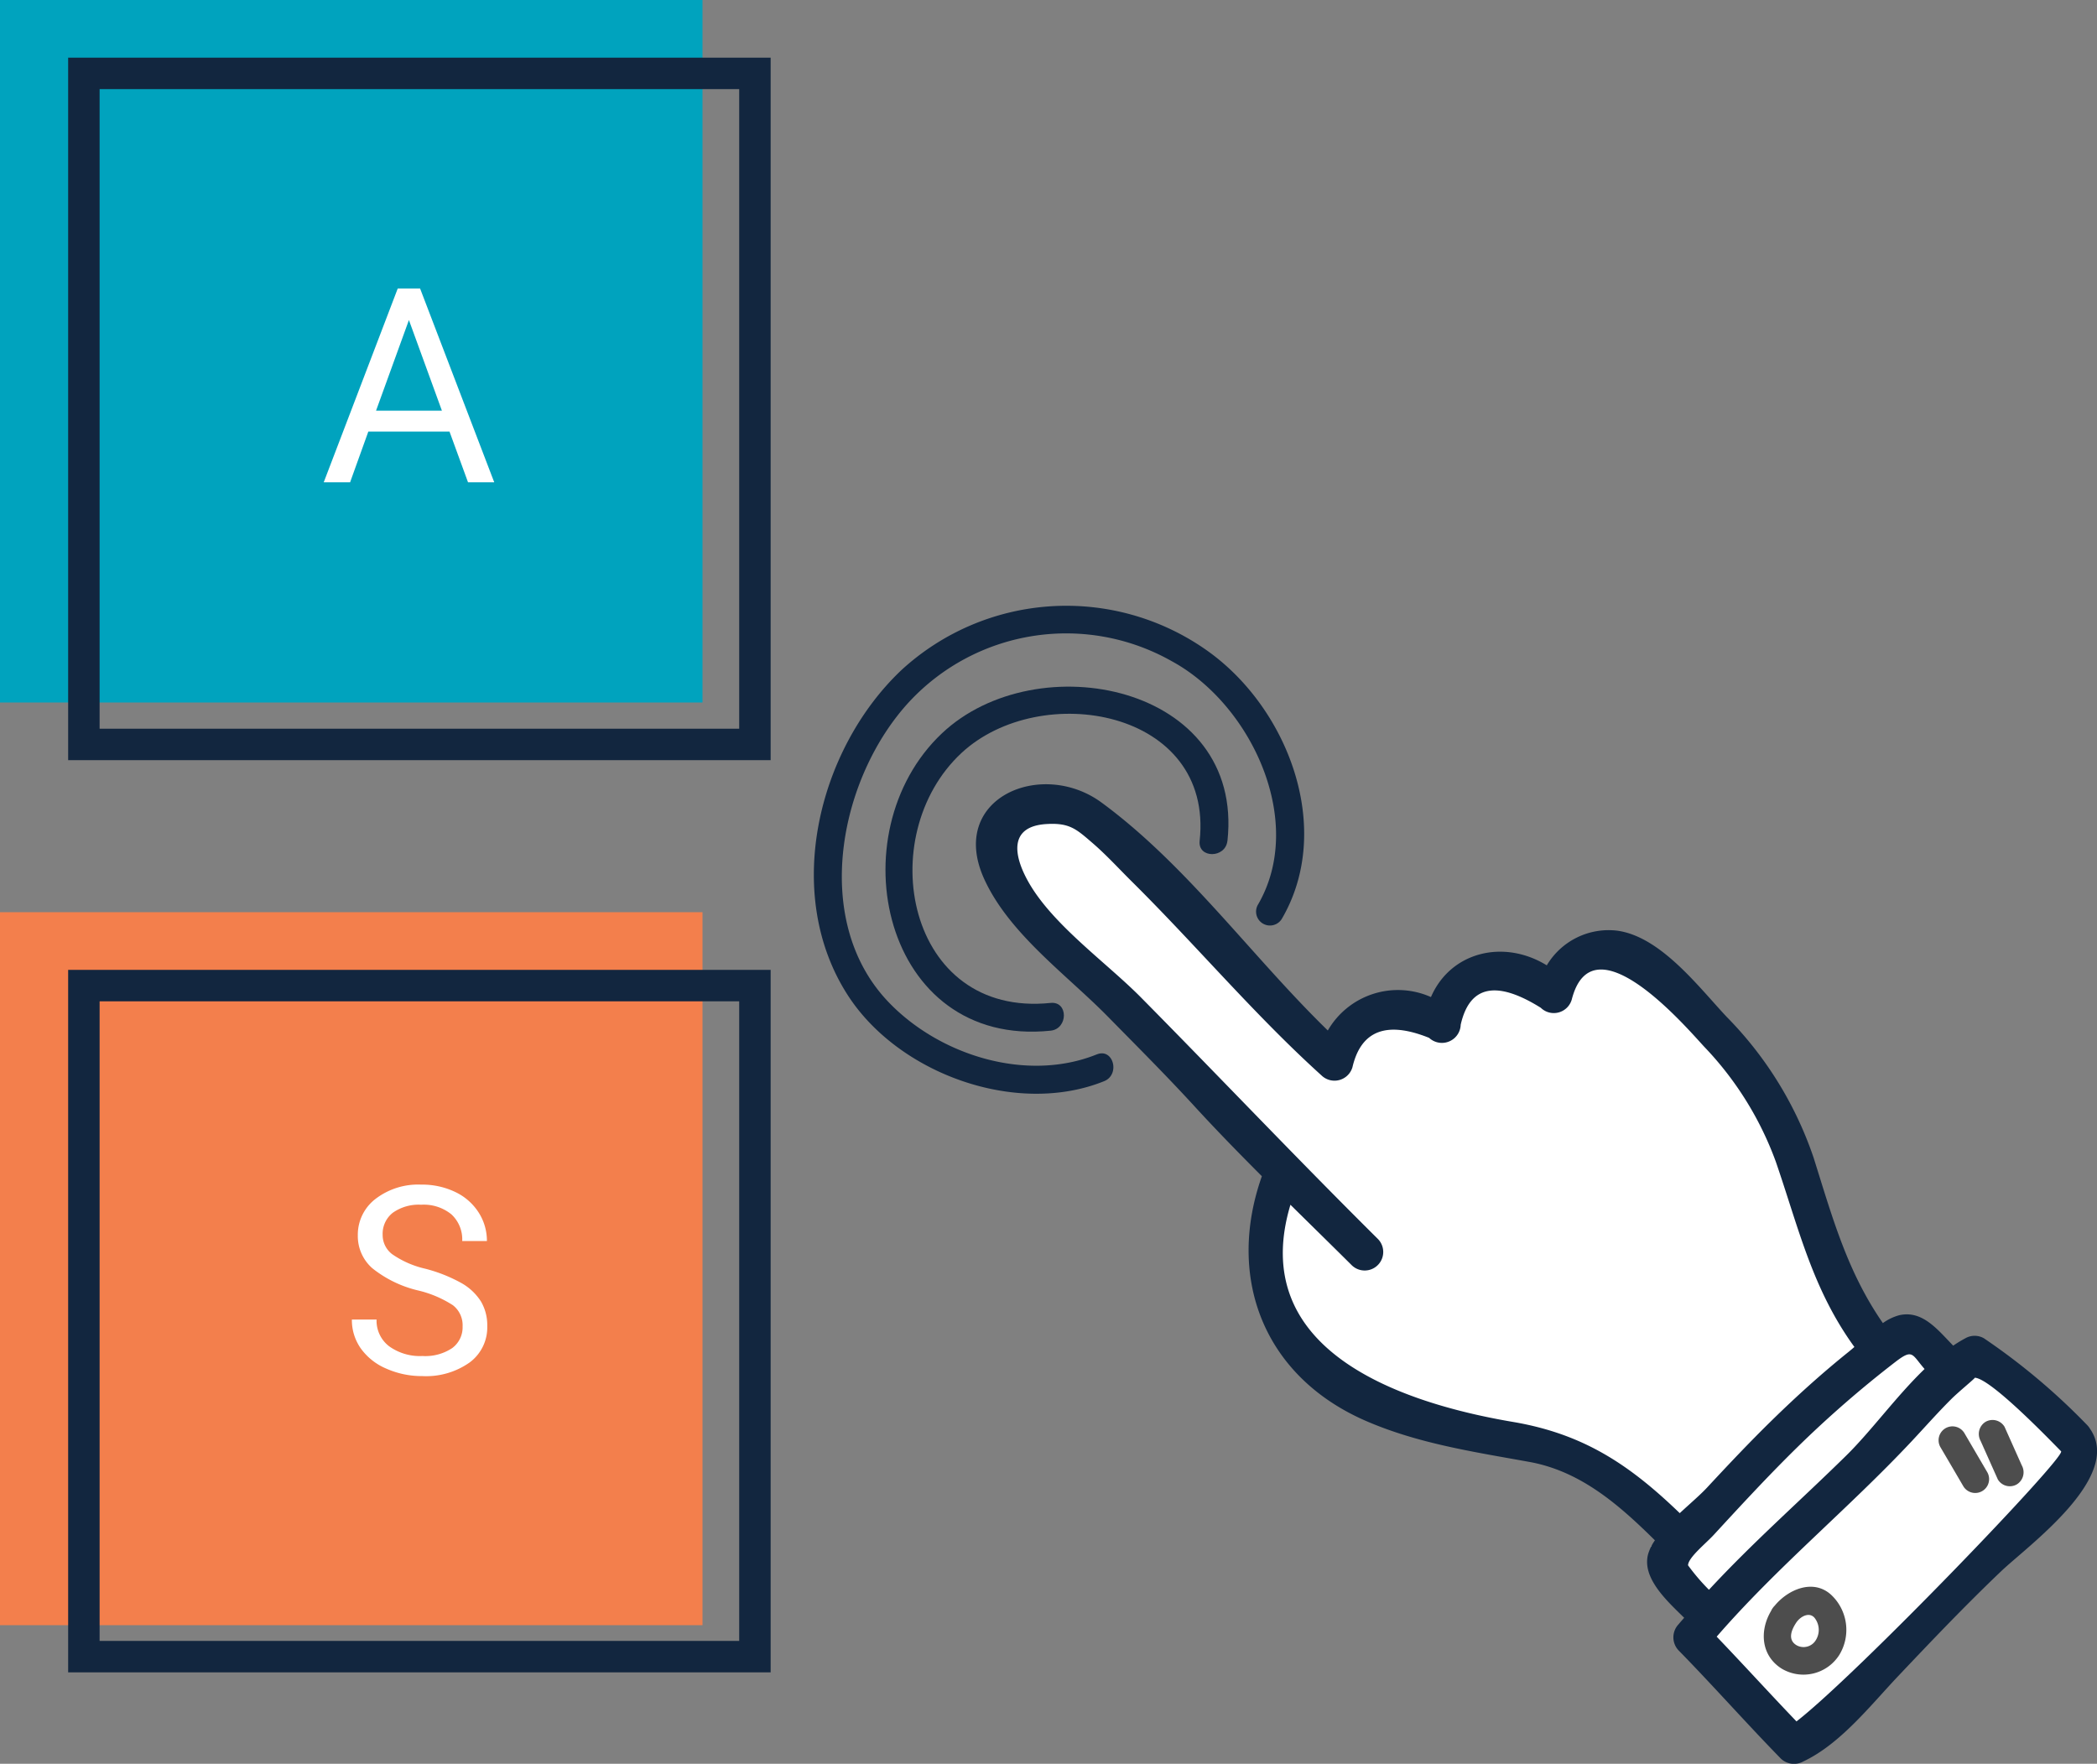 <svg xmlns="http://www.w3.org/2000/svg" xmlns:xlink="http://www.w3.org/1999/xlink" width="200" height="168.218" viewBox="0 0 200 168.218">
  <rect x="0" y="0" width="200" height="168.218" fill="#808080" stroke="none"/>
  <defs>
    <clipPath id="clip-path">
      <rect id="Rectángulo_57179" data-name="Rectángulo 57179" width="122.379" height="110.439" fill="none"/>
    </clipPath>
  </defs>
  <g id="Grupo_182109" data-name="Grupo 182109" transform="translate(-600 -424)">
    <path id="Trazado_211887" data-name="Trazado 211887" d="M0,0H67V67H0Z" transform="translate(600 424)" fill="#00a3be"/>
    <path id="Trazado_211888" data-name="Trazado 211888" d="M0,0H67V68H0Z" transform="translate(600 511)" fill="#f37f4c"/>
    <path id="Trazado_211889" data-name="Trazado 211889" d="M0,0H64V64H0Z" transform="translate(608 431)" fill="none" stroke="#12263f" stroke-width="3"/>
    <path id="Trazado_211890" data-name="Trazado 211890" d="M0,0H64V64H0Z" transform="translate(608 518)" fill="none" stroke="#12263f" stroke-width="3"/>
    <path id="Trazado_211891" data-name="Trazado 211891" d="M3.872-4.837H-3.872L-5.611,0H-8.125l7.059-18.484H1.066L8.138,0h-2.5ZM-3.136-6.83H3.148L0-15.476Z" transform="translate(639 470)" fill="#fff"/>
    <path id="Trazado_211892" data-name="Trazado 211892" d="M-.116-7.922A11.021,11.021,0,0,1-4.5-10.052a4.07,4.07,0,0,1-1.373-3.119A4.3,4.3,0,0,1-4.2-16.644,6.671,6.671,0,0,1,.165-18.018a7.281,7.281,0,0,1,3.265.708,5.369,5.369,0,0,1,2.222,1.953,4.994,4.994,0,0,1,.787,2.722H4.083a3.25,3.25,0,0,0-1.025-2.542A4.17,4.17,0,0,0,.165-16.1a4.269,4.269,0,0,0-2.7.764,2.55,2.55,0,0,0-.97,2.122,2.294,2.294,0,0,0,.922,1.841A9.04,9.04,0,0,0,.549-10,14.556,14.556,0,0,1,4.016-8.624,5.261,5.261,0,0,1,5.872-6.873a4.471,4.471,0,0,1,.6,2.356A4.153,4.153,0,0,1,4.791-1.056a7.183,7.183,0,0,1-4.5,1.3,8.354,8.354,0,0,1-3.418-.7A5.752,5.752,0,0,1-5.579-2.38a4.692,4.692,0,0,1-.861-2.771h2.356a3.061,3.061,0,0,0,1.19,2.545,5.011,5.011,0,0,0,3.18.934,4.607,4.607,0,0,0,2.844-.757A2.458,2.458,0,0,0,4.12-4.492,2.413,2.413,0,0,0,3.2-6.512,10.555,10.555,0,0,0-.116-7.922Z" transform="translate(640 555)" fill="#fff"/>
    <g id="Grupo_182090" data-name="Grupo 182090" transform="translate(677.621 481.779)">
      <g id="Grupo_182089" data-name="Grupo 182089" transform="translate(0)">
        <g id="Grupo_182087" data-name="Grupo 182087" clip-path="url(#clip-path)">
          <path id="Trazado_211687" data-name="Trazado 211687" d="M78.066,81.314a1.47,1.47,0,0,0-.208.244,1.381,1.381,0,0,0-.155.274c-1.108,1.862-.973,4.241,1,5.493a4.051,4.051,0,0,0,5.507-1.3,4.581,4.581,0,0,0-.782-5.739c-1.693-1.542-4.08-.524-5.365,1.027m3.861,3.375a1.366,1.366,0,0,1-1.76.429c-.941-.532-.5-1.529-.024-2.226.449-.619,1.346-1.029,1.809-.266a1.843,1.843,0,0,1-.026,2.062" transform="translate(13.59 14.034)" fill="#4d4d4d"/>
          <path id="Trazado_211688" data-name="Trazado 211688" d="M93.642,67.16A1.325,1.325,0,0,0,91.356,68.5q1.1,1.869,2.191,3.739A1.324,1.324,0,0,0,95.831,70.9L93.642,67.16" transform="translate(16.088 11.74)" fill="#4d4d4d"/>
          <path id="Trazado_211689" data-name="Trazado 211689" d="M96.894,66.653a1.333,1.333,0,0,0-1.811-.475,1.359,1.359,0,0,0-.475,1.812q.822,1.839,1.644,3.68a1.332,1.332,0,0,0,1.811.474,1.355,1.355,0,0,0,.475-1.811l-1.644-3.68" transform="translate(16.668 11.649)" fill="#4d4d4d"/>
          <path id="Trazado_211690" data-name="Trazado 211690" d="M51.128,57.955,17.07,25.376s-4.162-4.3-1.172-8.028a6.192,6.192,0,0,1,9.076,0l22.8,22.921s1.664-8.649,9.209-3.627c0,0,2.892-9.871,11.269-2.888,0,0,.746-8.055,8.609-3.025,0,0,12.492,9.887,15.322,19.487,0,0,3.135,11.593,6.32,16.349l3.724-1.164,5.114,3.491h2.429l8.979,8.218S97.579,103.565,89.9,104.264l-9.762-8.089,2.084-3.38L77.23,86.989l3.812-2.169S69.816,75.345,64.3,76.106c0,0-18.151,1.4-23.038-12.8,0,0-2.259-8.44.233-11.169Z" transform="translate(2.615 2.706)" fill="#fff"/>
          <path id="Trazado_211691" data-name="Trazado 211691" d="M119.418,75.975a1.911,1.911,0,0,0-.289-.386,61.968,61.968,0,0,0-9.849-8.281,1.778,1.778,0,0,0-1.781,0,12.825,12.825,0,0,0-1.153.7c-1.48-1.514-2.931-3.409-5.153-2.9a4.8,4.8,0,0,0-1.554.749c-3.4-4.9-4.821-10.1-6.6-15.754a35.2,35.2,0,0,0-8.286-13.441c-2.676-2.845-6.293-7.668-10.461-8.234a6.868,6.868,0,0,0-6.708,3.309c-4.074-2.512-9.162-1.324-11.047,3.025A7.724,7.724,0,0,0,46.7,37.95c-7.274-7.076-13.429-15.755-21.58-21.739-5.748-4.221-14.715-.4-11.178,7.319,2.387,5.207,7.852,9.1,11.784,13.1,2.779,2.831,5.565,5.609,8.244,8.533,2.088,2.279,4.253,4.493,6.44,6.687-3.422,9.688.167,19.1,9.927,23.338,4.994,2.166,10.279,2.948,15.587,3.909,4.875.882,8.524,4.067,11.974,7.478a4.488,4.488,0,0,0-.648,1.313c-.613,2.275,1.778,4.449,3.438,6.075-.175.207-.356.4-.529.614a1.811,1.811,0,0,0,0,2.5c3.312,3.38,6.441,6.931,9.748,10.314a1.82,1.82,0,0,0,2.139.276c3.538-1.665,6.406-5.346,9.033-8.122,3.239-3.421,6.426-6.769,9.839-10.021,2.546-2.425,11.618-8.953,8.506-13.546M80.267,83.984c-4.787-4.615-9.169-7.556-15.9-8.7-11.376-1.927-25.316-7.106-21.231-20.713,1.945,1.92,3.9,3.833,5.832,5.753a1.766,1.766,0,0,0,2.5-2.5c-7.651-7.587-15.051-15.4-22.621-23.058C25.549,31.44,20.378,27.812,18.1,23.7c-1.431-2.579-1.745-5.22,1.748-5.438,2.219-.138,2.856.467,4.435,1.829,1.328,1.147,2.513,2.454,3.759,3.687C34.165,29.847,39.7,36.451,46.1,42.237a1.784,1.784,0,0,0,2.949-.779q1.223-5.257,7.312-2.806A1.792,1.792,0,0,0,59.374,37.4q1.267-5.6,7.641-1.614a1.78,1.78,0,0,0,2.949-.779c1.973-7.736,10.7,2.384,12.609,4.465A31.376,31.376,0,0,1,89.423,50.45c2.188,6.341,3.484,12.154,7.5,17.684-.179.158-.351.3-.515.436-2.576,2.067-5.026,4.282-7.387,6.593-2.113,2.068-4.144,4.221-6.156,6.388-.639.687-1.625,1.528-2.6,2.433m.792,4.975c.016-.742,1.673-2.059,2.448-2.9,2.62-2.846,5.246-5.692,8.012-8.4a104.546,104.546,0,0,1,9.264-8.059c1.742-1.346,1.6-.773,2.835.635-2.7,2.6-5.094,5.925-7.491,8.276C91.714,82.844,87.21,86.8,83.051,91.292a19.76,19.76,0,0,1-1.993-2.333M91.4,103.847c-2.562-2.672-5.051-5.412-7.612-8.084,5.8-6.685,12.574-12.211,18.625-18.666,1.247-1.331,2.453-2.7,3.745-3.987.733-.731,2.345-2.039,2.246-2.044,1.526.078,7.087,5.859,8.232,7.018.469.551-19.486,21.3-25.235,25.762" transform="translate(2.318 2.553)" fill="#12263f"/>
          <path id="Trazado_211692" data-name="Trazado 211692" d="M78.066,81.314a1.47,1.47,0,0,0-.208.244,1.381,1.381,0,0,0-.155.274c-1.108,1.862-.973,4.241,1,5.493a4.051,4.051,0,0,0,5.507-1.3,4.581,4.581,0,0,0-.782-5.739c-1.693-1.542-4.08-.524-5.365,1.027m3.861,3.375a1.366,1.366,0,0,1-1.76.429c-.941-.532-.5-1.529-.024-2.226.449-.619,1.346-1.029,1.809-.266a1.843,1.843,0,0,1-.026,2.062" transform="translate(13.59 14.034)" fill="#4d4d4d"/>
          <path id="Trazado_211693" data-name="Trazado 211693" d="M38.423,21.26C40.034,6.379,20.232,2.467,11.189,11.007,1.1,20.539,5.552,41.019,21.556,39.364c1.678-.173,1.7-2.822,0-2.647-13.761,1.424-17-15.936-8.5-23.838,7.526-6.994,24.074-4.162,22.715,8.381-.184,1.692,2.465,1.679,2.647,0" transform="translate(1.024 1.157)" fill="#12263f"/>
          <path id="Trazado_211694" data-name="Trazado 211694" d="M26.98,42.783c-6.711,2.708-15.088.072-19.952-5.089C-.3,29.918,2.445,16.352,9.09,9.16A20.439,20.439,0,0,1,34.142,5.285c7.585,4.12,12.832,15.325,8.2,23.24a1.324,1.324,0,0,0,2.286,1.335c5.012-8.573.62-20.124-7.144-25.607a23.232,23.232,0,0,0-29.158,1.9C.378,13.7-3.023,27.479,3.259,37.172c4.848,7.48,16.079,11.533,24.425,8.165,1.56-.629.879-3.192-.7-2.553" transform="translate(0 0.001)" fill="#12263f"/>
          <path id="Trazado_211695" data-name="Trazado 211695" d="M93.642,67.16A1.325,1.325,0,0,0,91.356,68.5q1.1,1.869,2.191,3.739A1.324,1.324,0,0,0,95.831,70.9L93.642,67.16" transform="translate(16.088 11.74)" fill="#4d4d4d"/>
          <path id="Trazado_211696" data-name="Trazado 211696" d="M96.894,66.653a1.333,1.333,0,0,0-1.811-.475,1.359,1.359,0,0,0-.475,1.812q.822,1.839,1.644,3.68a1.332,1.332,0,0,0,1.811.474,1.355,1.355,0,0,0,.475-1.811l-1.644-3.68" transform="translate(16.668 11.649)" fill="#4d4d4d"/>
        </g>
      </g>
    </g>
  </g>
</svg>

